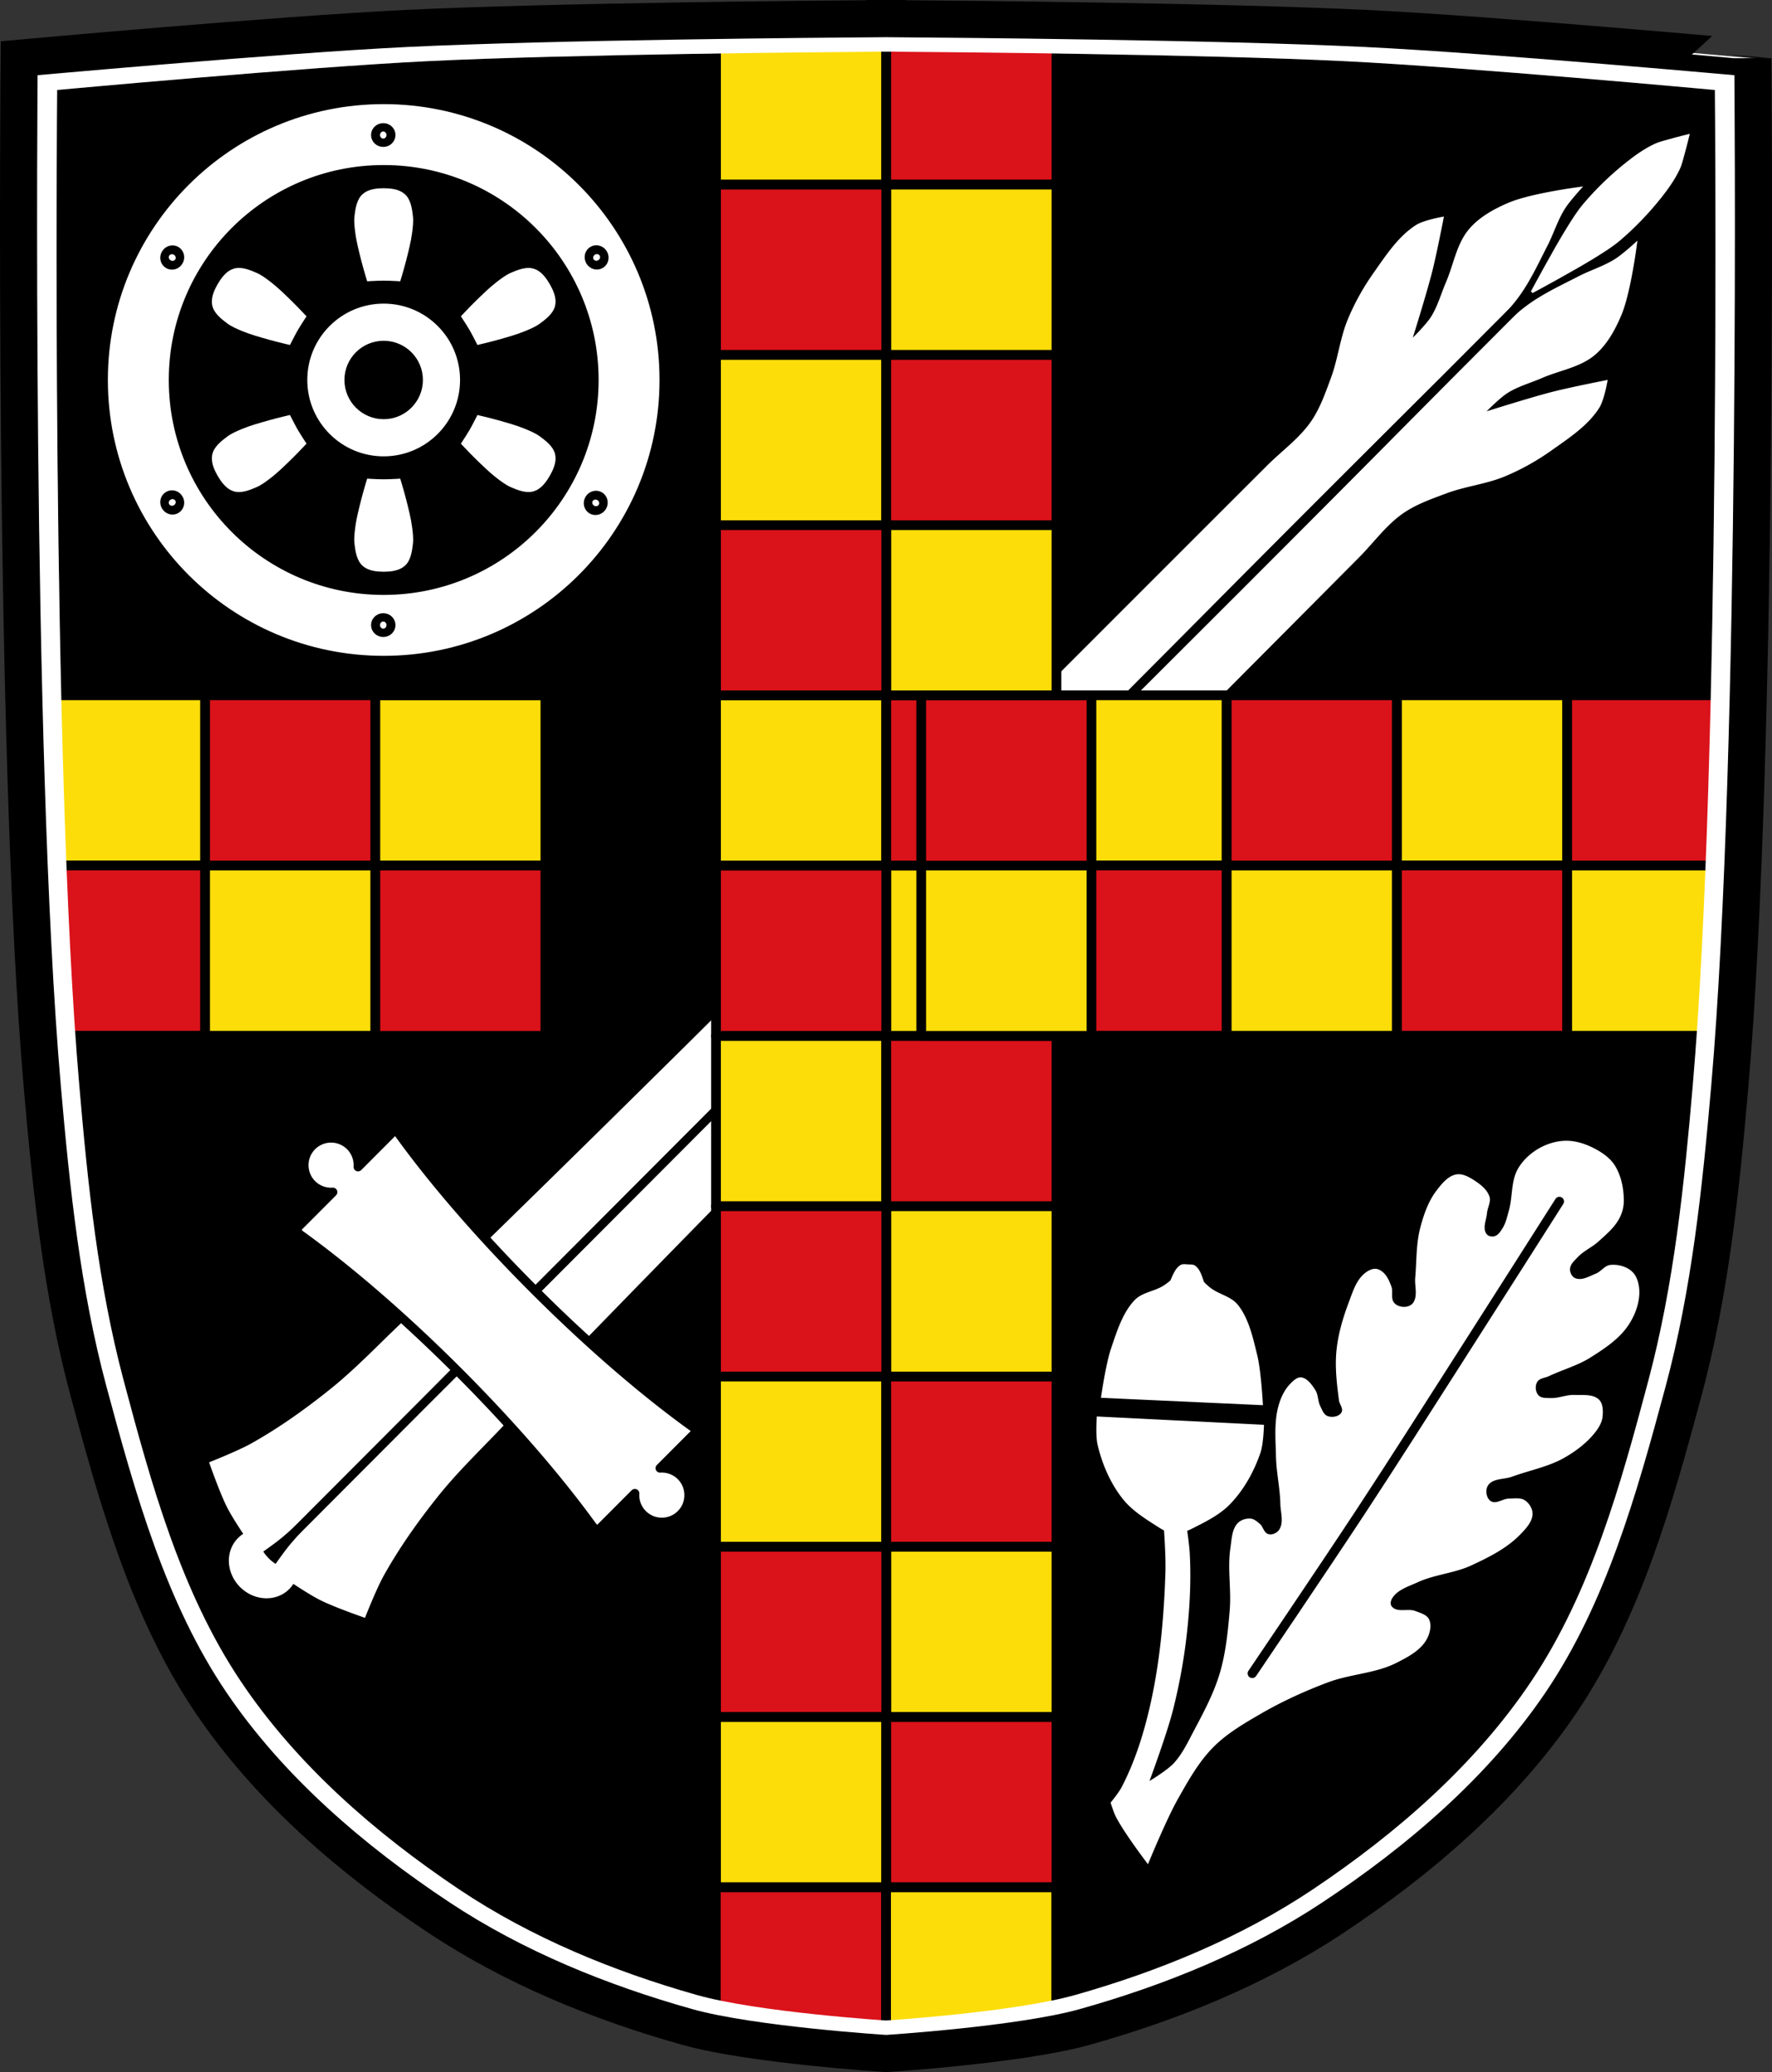 <svg xmlns="http://www.w3.org/2000/svg" width="955.511" height="1117.219"><rect width="100%" height="100%" fill="#333333" stroke="none"/><path style="fill:#000;stroke:none" d="m360.569 44.768-.06.09c-26.484.194-165.922 1.334-242.162 5.08C51.696 53.213-81.263 65.48-81.263 65.48s-3.376 358.512 11.952 536.83c4.586 53.343 10.118 107.122 23.876 158.826 14.935 56.127 30.906 114.11 63.11 162.243 30.22 45.167 72.764 82.084 117.705 112.204 38.846 26.036 83.09 44.228 127.953 56.964 33.142 9.408 102.375 13.817 102.375 13.817s69.204-4.41 102.346-13.817c44.863-12.736 89.107-30.928 127.954-56.964 44.94-30.12 87.484-67.037 117.704-112.204 32.204-48.132 48.205-106.116 63.14-162.243 13.758-51.704 19.29-105.483 23.876-158.826 15.328-178.318 11.923-536.83 11.923-536.83S679.72 53.213 613.07 49.94c-76.24-3.747-215.707-4.887-242.192-5.08l-.06-.091-5.14.03-5.11-.03z" transform="translate(112.059 -16.956)"/><path style="fill:#fff;stroke:none" d="M741.602 117.502s-27.674 3.406-40.33 8.818c-7.903 3.38-15.906 7.803-21.393 14.42-6.587 7.946-8.153 18.945-12.243 28.42-2.678 6.205-4.435 12.883-8.041 18.597-2.654 4.206-9.826 11.263-9.826 11.263s7.457-23.74 10.502-35.797c2.46-9.742 6.274-29.503 6.274-29.503s-10.67 1.762-15.095 4.595c-9.627 6.166-16.163 16.322-22.77 25.652-5.566 7.862-10.312 16.357-14 25.256-4.196 10.122-5.276 21.333-9.096 31.603-3.01 8.093-5.882 16.433-10.816 23.52-6.332 9.095-15.656 15.727-23.5 23.556-138.957 138.707-277.264 278.073-417.743 415.24-16.1 15.719-32.375 31.257-48.732 46.708-12.876 12.161-25.068 25.114-38.885 36.194-13.39 10.736-27.459 20.76-42.423 29.162C16.227 799.282.697 805.415.697 805.415s5.795 16.732 9.847 24.564c2.024 3.911 5.377 9.214 8.551 14a16.534 16.534 0 0 0-2.8 2.249c-6.996 7.014-6.5 18.852 1.124 26.457 7.623 7.605 19.484 8.094 26.48 1.08.863-.864 1.61-1.81 2.243-2.804 4.793 3.163 10.104 6.503 14.02 8.517 7.842 4.033 24.588 9.788 24.588 9.788s6.096-15.545 10.154-22.813c8.367-14.984 18.356-29.078 29.06-42.493 11.045-13.844 23.97-26.067 36.1-38.971 15.411-16.395 30.91-32.708 46.591-48.845 136.828-140.81 275.86-279.452 414.232-418.743 7.81-7.862 14.42-17.203 23.5-23.556 7.074-4.951 15.408-7.844 23.493-10.873 10.26-3.844 21.47-4.951 31.581-9.171 8.89-3.71 17.374-8.476 25.222-14.062 9.314-6.629 19.454-13.19 25.597-22.832 2.823-4.431 4.56-15.106 4.56-15.106s-19.753 3.862-29.489 6.345c-12.05 3.074-35.771 10.588-35.771 10.588s7.04-7.188 11.239-9.852c5.706-3.62 12.38-5.394 18.577-8.086 9.466-4.113 20.461-5.706 28.39-12.312 6.604-5.503 11.008-13.516 14.37-21.428 5.381-12.669 8.72-40.35 8.72-40.35s-7.577 7.044-11.923 9.81c-6.223 3.962-13.435 6.113-19.988 9.5-9.163 4.736-18.617 9.088-26.975 15.133-8.988 6.501-16.612 14.76-24.57 22.488-9.138 8.874-17.674 18.342-26.618 27.41C518.748 375.07 373.976 516.403 231.482 659.99c-33.906 34.166-67.201 68.905-101.26 102.918-11.003 10.988-22.34 21.636-33.307 32.659-17.618 17.707-36.032 34.718-52.21 53.75-2.678 3.15-6.069 7.917-8.137 10.854a21.224 21.224 0 0 1-3.704-2.97 21.196 21.196 0 0 1-2.956-3.674c2.931-2.075 7.691-5.477 10.835-8.163 18.992-16.224 35.96-34.679 53.623-52.34 10.996-10.993 21.618-22.356 32.579-33.384 33.93-34.142 68.59-67.52 102.674-101.509C372.863 515.291 513.845 370.18 657.526 227.78c9.047-8.966 18.494-17.525 27.346-26.684 7.709-7.977 15.949-15.62 22.429-24.625 6.025-8.372 10.354-17.836 15.068-27.01 3.371-6.562 5.505-13.779 9.451-20.011 2.756-4.353 9.782-11.947 9.782-11.947z" transform="translate(112.059 -16.956)"/><path style="fill:#fff;stroke:#000;stroke-width:.968px;stroke-linecap:butt;stroke-linejoin:miter;stroke-opacity:1" d="M799.784 88.433s-7.685 1.88-11.482 2.987c-2.884.84-5.864 1.474-8.574 2.77-5.522 2.638-10.586 6.227-15.367 10.05-8.341 6.668-16.105 14.145-23.009 22.293-3.359 3.964-6.105 8.419-8.861 12.823-7.066 11.29-19.636 34.802-19.636 34.802l1.413 1.41s23.498-12.608 34.777-19.698c4.398-2.766 8.845-5.524 12.801-8.892 8.131-6.924 15.589-14.707 22.238-23.063 3.818-4.797 7.408-9.873 10.035-15.413 1.283-2.705 1.902-5.68 2.727-8.558 1.092-3.807 2.938-11.511 2.938-11.511z" transform="translate(112.059 -16.956)"/><path style="fill:none;stroke:#000;stroke-width:4.743;stroke-linecap:round;stroke-linejoin:round;stroke-miterlimit:4;stroke-opacity:1;stroke-dasharray:none" d="M708.474 179.984 35.194 854.888" transform="translate(112.059 -16.956)"/><path style="fill:#fff;fill-opacity:1;stroke:#000;stroke-width:4.84;stroke-linecap:round;stroke-linejoin:round;stroke-miterlimit:4;stroke-opacity:1;stroke-dasharray:none" d="m101.292 625.791-20.274 20.323a14.533 14.533 0 0 0-4.248-11.246c-5.7-5.685-14.934-5.674-20.62.025-5.685 5.7-5.674 14.934.025 20.62a14.533 14.533 0 0 0 11.256 4.22l-20.274 20.324 2.527 2.52c25.254 18.175 54.741 43.373 84.511 73.071 29.77 29.699 55.039 59.125 73.274 84.335l2.527 2.52 20.274-20.322a14.533 14.533 0 0 0 4.249 11.246c5.699 5.685 14.933 5.674 20.619-.025 5.685-5.7 5.674-14.934-.025-20.62a14.533 14.533 0 0 0-11.256-4.22l20.274-20.324c-25.885-18.306-56.52-44.334-87.444-75.184-30.924-30.85-57.026-61.422-75.395-87.263z" transform="translate(112.059 -16.956)"/><g style="stroke:#000;stroke-opacity:1"><g style="stroke:#000;stroke-opacity:1"><path style="fill:#fcdd09;fill-opacity:1;stroke:#000;stroke-width:4.866;stroke-linecap:round;stroke-linejoin:round;stroke-miterlimit:4;stroke-opacity:1;stroke-dasharray:none" d="M-820.623 51.368h85.07v85.07h-85.07z" transform="matrix(1.079 0 0 1.079 1271.547 -47.66)"/><path style="fill:#da121a;fill-opacity:1;stroke:#000;stroke-width:4.866;stroke-linecap:round;stroke-linejoin:round;stroke-miterlimit:4;stroke-opacity:1;stroke-dasharray:none" d="M-735.553 51.368h85.07v85.07h-85.07z" transform="matrix(1.079 0 0 1.079 1271.547 -47.66)"/><path transform="matrix(-1.079 0 0 1.079 1271.547 -47.66)" style="fill:#fcdd09;fill-opacity:1;stroke:#000;stroke-width:4.866;stroke-linecap:round;stroke-linejoin:round;stroke-miterlimit:4;stroke-opacity:1;stroke-dasharray:none" d="M650.483 136.438h85.07v85.07h-85.07z"/><path transform="matrix(-1.079 0 0 1.079 1271.547 -47.66)" style="fill:#da121a;fill-opacity:1;stroke:#000;stroke-width:4.866;stroke-linecap:round;stroke-linejoin:round;stroke-miterlimit:4;stroke-opacity:1;stroke-dasharray:none" d="M735.553 136.438h85.07v85.07h-85.07z"/><g style="stroke:#000;stroke-opacity:1"><path style="fill:#fcdd09;fill-opacity:1;stroke:#000;stroke-width:4.866;stroke-linecap:round;stroke-linejoin:round;stroke-miterlimit:4;stroke-opacity:1;stroke-dasharray:none" d="M-820.623 51.368h85.07v85.07h-85.07z" transform="matrix(1.079 0 0 1.079 1271.547 135.952)"/><path style="fill:#da121a;fill-opacity:1;stroke:#000;stroke-width:4.866;stroke-linecap:round;stroke-linejoin:round;stroke-miterlimit:4;stroke-opacity:1;stroke-dasharray:none" d="M-735.553 51.368h85.07v85.07h-85.07z" transform="matrix(1.079 0 0 1.079 1271.547 135.952)"/><path transform="matrix(-1.079 0 0 1.079 1271.547 135.952)" style="fill:#fcdd09;fill-opacity:1;stroke:#000;stroke-width:4.866;stroke-linecap:round;stroke-linejoin:round;stroke-miterlimit:4;stroke-opacity:1;stroke-dasharray:none" d="M650.483 136.438h85.07v85.07h-85.07z"/><path transform="matrix(-1.079 0 0 1.079 1271.547 135.952)" style="fill:#da121a;fill-opacity:1;stroke:#000;stroke-width:4.866;stroke-linecap:round;stroke-linejoin:round;stroke-miterlimit:4;stroke-opacity:1;stroke-dasharray:none" d="M735.553 136.438h85.07v85.07h-85.07z"/></g></g><g style="stroke:#000;stroke-opacity:1"><path style="fill:#fcdd09;fill-opacity:1;stroke:#000;stroke-width:4.866;stroke-linecap:round;stroke-linejoin:round;stroke-miterlimit:4;stroke-opacity:1;stroke-dasharray:none" d="M-820.623 51.368h85.07v85.07h-85.07z" transform="matrix(1.079 0 0 1.079 1271.548 319.563)"/><path style="fill:#da121a;fill-opacity:1;stroke:#000;stroke-width:4.866;stroke-linecap:round;stroke-linejoin:round;stroke-miterlimit:4;stroke-opacity:1;stroke-dasharray:none" d="M-735.553 51.368h85.07v85.07h-85.07z" transform="matrix(1.079 0 0 1.079 1271.548 319.563)"/><path transform="matrix(-1.079 0 0 1.079 1271.548 319.563)" style="fill:#fcdd09;fill-opacity:1;stroke:#000;stroke-width:4.866;stroke-linecap:round;stroke-linejoin:round;stroke-miterlimit:4;stroke-opacity:1;stroke-dasharray:none" d="M650.483 136.438h85.07v85.07h-85.07z"/><path transform="matrix(-1.079 0 0 1.079 1271.548 319.563)" style="fill:#da121a;fill-opacity:1;stroke:#000;stroke-width:4.866;stroke-linecap:round;stroke-linejoin:round;stroke-miterlimit:4;stroke-opacity:1;stroke-dasharray:none" d="M735.553 136.438h85.07v85.07h-85.07z"/><g style="stroke:#000;stroke-opacity:1"><path style="fill:#fcdd09;fill-opacity:1;stroke:#000;stroke-width:4.866;stroke-linecap:round;stroke-linejoin:round;stroke-miterlimit:4;stroke-opacity:1;stroke-dasharray:none" d="M-820.623 51.368h85.07v85.07h-85.07z" transform="matrix(1.079 0 0 1.079 1271.548 503.174)"/><path style="fill:#da121a;fill-opacity:1;stroke:#000;stroke-width:4.866;stroke-linecap:round;stroke-linejoin:round;stroke-miterlimit:4;stroke-opacity:1;stroke-dasharray:none" d="M-735.553 51.368h85.07v85.07h-85.07z" transform="matrix(1.079 0 0 1.079 1271.548 503.174)"/><path transform="matrix(-1.079 0 0 1.079 1271.548 503.174)" style="fill:#fcdd09;fill-opacity:1;stroke:#000;stroke-width:4.866;stroke-linecap:round;stroke-linejoin:round;stroke-miterlimit:4;stroke-opacity:1;stroke-dasharray:none" d="M650.483 136.438h85.07v85.07h-85.07z"/><path transform="matrix(-1.079 0 0 1.079 1271.548 503.174)" style="fill:#da121a;fill-opacity:1;stroke:#000;stroke-width:4.866;stroke-linecap:round;stroke-linejoin:round;stroke-miterlimit:4;stroke-opacity:1;stroke-dasharray:none" d="M735.553 136.438h85.07v85.07h-85.07z"/></g></g><g style="stroke:#000;stroke-opacity:1"><path style="fill:#fcdd09;fill-opacity:1;stroke:#000;stroke-width:4.866;stroke-linecap:round;stroke-linejoin:round;stroke-miterlimit:4;stroke-opacity:1;stroke-dasharray:none" d="M-820.623 51.368h85.07v85.07h-85.07z" transform="matrix(1.079 0 0 1.079 1271.548 686.786)"/><path style="fill:#da121a;fill-opacity:1;stroke:#000;stroke-width:4.866;stroke-linecap:round;stroke-linejoin:round;stroke-miterlimit:4;stroke-opacity:1;stroke-dasharray:none" d="M-735.553 51.368h85.07v85.07h-85.07z" transform="matrix(1.079 0 0 1.079 1271.548 686.786)"/><path transform="matrix(-1.079 0 0 1.079 1271.548 686.786)" style="fill:#fcdd09;fill-opacity:1;stroke:#000;stroke-width:4.866;stroke-linecap:round;stroke-linejoin:round;stroke-miterlimit:4;stroke-opacity:1;stroke-dasharray:none" d="M650.483 136.438h85.07v85.07h-85.07z"/><path transform="matrix(-1.079 0 0 1.079 1271.548 686.786)" style="fill:#da121a;fill-opacity:1;stroke:#000;stroke-width:4.866;stroke-linecap:round;stroke-linejoin:round;stroke-miterlimit:4;stroke-opacity:1;stroke-dasharray:none" d="M735.553 136.438h85.07v85.07h-85.07z"/><g style="stroke:#000;stroke-opacity:1"><path style="fill:#fcdd09;fill-opacity:1;stroke:#000;stroke-width:4.866;stroke-linecap:round;stroke-linejoin:round;stroke-miterlimit:4;stroke-opacity:1;stroke-dasharray:none" d="M-820.623 51.368h85.07v85.07h-85.07z" transform="matrix(1.079 0 0 1.079 1271.548 870.397)"/><path style="fill:#da121a;fill-opacity:1;stroke:#000;stroke-width:4.866;stroke-linecap:round;stroke-linejoin:round;stroke-miterlimit:4;stroke-opacity:1;stroke-dasharray:none" d="M-735.553 51.368h85.07v85.07h-85.07z" transform="matrix(1.079 0 0 1.079 1271.548 870.397)"/><path style="fill:#fcdd09;fill-opacity:1;stroke:#000;stroke-width:5.251;stroke-linecap:round;stroke-linejoin:round;stroke-miterlimit:4;stroke-opacity:1;stroke-dasharray:none" d="M365.688 1034.594v89.594h.03s54.717-3.456 91.782-10.75v-78.844h-91.813z" transform="translate(112.059 -16.956)"/><path style="fill:#da121a;fill-opacity:1;stroke:#000;stroke-width:5.251;stroke-linecap:round;stroke-linejoin:round;stroke-miterlimit:4;stroke-opacity:1;stroke-dasharray:none" d="M273.906 1034.594v78.844c37.019 7.28 91.628 10.74 91.781 10.75v-89.594h-91.78z" transform="translate(112.059 -16.956)"/></g></g><g style="stroke:#000;stroke-opacity:1"><path style="fill:#fcdd09;fill-opacity:1;stroke:#000;stroke-width:4.866;stroke-linecap:round;stroke-linejoin:round;stroke-miterlimit:4;stroke-opacity:1;stroke-dasharray:none" d="M-820.623 51.368h85.07v85.07h-85.07z" transform="matrix(0 -1.079 -1.079 0 992.219 -326.988)"/><path style="fill:#da121a;fill-opacity:1;stroke:#000;stroke-width:4.866;stroke-linecap:round;stroke-linejoin:round;stroke-miterlimit:4;stroke-opacity:1;stroke-dasharray:none" d="M-735.553 51.368h85.07v85.07h-85.07z" transform="matrix(0 -1.079 -1.079 0 992.219 -326.988)"/><path transform="matrix(0 1.079 -1.079 0 992.219 -326.988)" style="fill:#fcdd09;fill-opacity:1;stroke:#000;stroke-width:4.866;stroke-linecap:round;stroke-linejoin:round;stroke-miterlimit:4;stroke-opacity:1;stroke-dasharray:none" d="M650.483 136.438h85.07v85.07h-85.07z"/><path transform="matrix(0 1.079 -1.079 0 992.219 -326.988)" style="fill:#da121a;fill-opacity:1;stroke:#000;stroke-width:4.866;stroke-linecap:round;stroke-linejoin:round;stroke-miterlimit:4;stroke-opacity:1;stroke-dasharray:none" d="M735.553 136.438h85.07v85.07h-85.07z"/><g style="stroke:#000;stroke-opacity:1"><path style="fill:#fcdd09;fill-opacity:1;stroke:#000;stroke-width:4.866;stroke-linecap:round;stroke-linejoin:round;stroke-miterlimit:4;stroke-opacity:1;stroke-dasharray:none" d="M-820.623 51.368h85.07v85.07h-85.07z" transform="matrix(0 -1.079 -1.079 0 808.607 -326.988)"/><path style="fill:#da121a;fill-opacity:1;stroke:#000;stroke-width:4.866;stroke-linecap:round;stroke-linejoin:round;stroke-miterlimit:4;stroke-opacity:1;stroke-dasharray:none" d="M-735.553 51.368h85.07v85.07h-85.07z" transform="matrix(0 -1.079 -1.079 0 808.607 -326.988)"/><path transform="matrix(0 1.079 -1.079 0 808.607 -326.988)" style="fill:#fcdd09;fill-opacity:1;stroke:#000;stroke-width:4.866;stroke-linecap:round;stroke-linejoin:round;stroke-miterlimit:4;stroke-opacity:1;stroke-dasharray:none" d="M650.483 136.438h85.07v85.07h-85.07z"/><path transform="matrix(0 1.079 -1.079 0 808.607 -326.988)" style="fill:#da121a;fill-opacity:1;stroke:#000;stroke-width:4.866;stroke-linecap:round;stroke-linejoin:round;stroke-miterlimit:4;stroke-opacity:1;stroke-dasharray:none" d="M735.553 136.438h85.07v85.07h-85.07z"/></g></g><g style="stroke:#000;stroke-opacity:1"><path style="fill:#fcdd09;fill-opacity:1;stroke:#000;stroke-width:4.866;stroke-linecap:round;stroke-linejoin:round;stroke-miterlimit:4;stroke-opacity:1;stroke-dasharray:none" d="M-820.623 51.368h85.07v85.07h-85.07z" transform="scale(1.079) rotate(-90 53.002 -356)"/><path style="fill:#da121a;fill-opacity:1;stroke:#000;stroke-width:4.866;stroke-linecap:round;stroke-linejoin:round;stroke-miterlimit:4;stroke-opacity:1;stroke-dasharray:none" d="M-735.553 51.368h85.07v85.07h-85.07z" transform="scale(1.079) rotate(-90 53.002 -356)"/><path transform="scale(1.079) rotate(90 356 53.002)" style="fill:#fcdd09;fill-opacity:1;stroke:#000;stroke-width:4.866;stroke-linecap:round;stroke-linejoin:round;stroke-miterlimit:4;stroke-opacity:1;stroke-dasharray:none" d="M650.483 136.438h85.07v85.07h-85.07z"/><path transform="scale(1.079) rotate(90 356 53.002)" style="fill:#da121a;fill-opacity:1;stroke:#000;stroke-width:4.866;stroke-linecap:round;stroke-linejoin:round;stroke-miterlimit:4;stroke-opacity:1;stroke-dasharray:none" d="M735.553 136.438h85.07v85.07h-85.07z"/><g style="stroke:#000;stroke-opacity:1"><path style="fill:#fcdd09;fill-opacity:1;stroke:#000;stroke-width:4.866;stroke-linecap:round;stroke-linejoin:round;stroke-miterlimit:4;stroke-opacity:1;stroke-dasharray:none" d="M-820.623 51.368h85.07v85.07h-85.07z" transform="matrix(0 -1.079 -1.079 0 257.773 -326.988)"/><path style="fill:#da121a;fill-opacity:1;stroke:#000;stroke-width:4.866;stroke-linecap:round;stroke-linejoin:round;stroke-miterlimit:4;stroke-opacity:1;stroke-dasharray:none" d="M-735.553 51.368h85.07v85.07h-85.07z" transform="matrix(0 -1.079 -1.079 0 257.773 -326.988)"/><path transform="matrix(0 1.079 -1.079 0 257.773 -326.988)" style="fill:#fcdd09;fill-opacity:1;stroke:#000;stroke-width:4.866;stroke-linecap:round;stroke-linejoin:round;stroke-miterlimit:4;stroke-opacity:1;stroke-dasharray:none" d="M650.483 136.438h85.07v85.07h-85.07z"/><path transform="matrix(0 1.079 -1.079 0 257.773 -326.988)" style="fill:#da121a;fill-opacity:1;stroke:#000;stroke-width:4.866;stroke-linecap:round;stroke-linejoin:round;stroke-miterlimit:4;stroke-opacity:1;stroke-dasharray:none" d="M735.553 136.438h85.07v85.07h-85.07z"/></g></g></g><path style="fill:#fff;stroke:none" d="m360.344 26.969-.063.093c-27.697.2-173.52 1.379-253.25 5.25-69.703 3.385-208.75 16.063-208.75 16.063s-3.53 370.542 12.5 554.844c4.796 55.133 10.581 110.717 24.969 164.156 15.619 58.01 32.321 117.94 66 167.688 31.603 46.682 76.095 84.837 123.094 115.968 40.625 26.91 86.895 45.712 133.812 58.875 34.66 9.724 107.063 14.281 107.063 14.281s72.372-4.557 107.031-14.28c46.917-13.164 93.188-31.966 133.813-58.876 46.998-31.13 91.49-69.286 123.093-115.969 33.68-49.747 50.413-109.677 66.032-167.687 14.387-53.439 20.173-109.023 24.968-164.156 16.03-184.302 12.469-554.844 12.469-554.844S694.109 35.697 624.406 32.312c-79.73-3.871-225.584-5.05-253.281-5.25l-.063-.093-5.375.031-5.343-.031zm.219 17.812 5.125.032 5.125-.032.062.063c26.484.193 165.948 1.348 242.188 5.093 66.65 3.275 199.593 15.532 199.593 15.532s3.391 358.526-11.937 536.843c-4.586 53.344-10.117 107.11-23.875 158.813-14.935 56.127-30.92 114.117-63.125 162.25-30.22 45.167-72.778 82.099-117.719 112.219-38.846 26.036-83.074 44.202-127.938 56.937-33.141 9.409-102.343 13.844-102.343 13.844s-69.233-4.435-102.375-13.844c-44.863-12.735-89.123-30.902-127.969-56.937-44.94-30.12-87.468-67.052-117.688-112.219-32.204-48.133-48.19-106.123-63.124-162.25-13.758-51.704-19.29-105.469-23.876-158.813C-84.64 423.995-81.25 65.47-81.25 65.47S51.693 53.212 118.344 49.938c76.24-3.746 215.672-4.901 242.156-5.094l.063-.063z" transform="translate(112.059 -16.956)"/><path style="fill:none;stroke:#000;stroke-width:20;stroke-linecap:butt;stroke-linejoin:miter;stroke-miterlimit:4;stroke-opacity:1;stroke-dasharray:none" d="m360.334 26.956-.062.094c-27.698.2-173.52 1.378-253.25 5.25-69.703 3.384-208.75 16.062-208.75 16.062s-3.53 370.543 12.5 554.844c4.795 55.134 10.58 110.718 24.968 164.156 15.619 58.01 32.321 117.94 66 167.688 31.604 46.682 76.095 84.838 123.094 115.969 40.625 26.909 86.895 45.712 133.813 58.875 34.659 9.724 107.062 14.28 107.062 14.28s72.372-4.556 107.031-14.28c46.917-13.163 93.188-31.966 133.813-58.875 46.998-31.131 91.49-69.287 123.094-115.97 33.678-49.747 50.412-109.676 66.03-167.687 14.389-53.438 20.174-109.022 24.97-164.156 16.03-184.301 12.468-554.844 12.468-554.844S694.1 35.684 624.397 32.3c-79.731-3.872-225.585-5.05-253.282-5.25l-.062-.094-5.375.031-5.344-.03z" transform="translate(112.059 -16.956)"/><g style="fill:#fff;stroke:#000;stroke-opacity:1"><path d="M-1008.719 84.906c-83.662 0-151.468 67.807-151.468 151.469 0 83.662 67.806 151.5 151.468 151.5 83.662 0 151.5-67.838 151.5-151.5s-67.838-151.469-151.5-151.469zm0 38.344c62.488 0 113.157 50.637 113.157 113.125s-50.669 113.156-113.157 113.156-113.125-50.668-113.125-113.156c0-62.488 50.637-113.125 113.125-113.125z" style="fill:#fff;stroke:#000;stroke-width:5.498;stroke-linecap:round;stroke-linejoin:round;stroke-miterlimit:4;stroke-opacity:1;stroke-dasharray:none" transform="translate(1215.603 -31.511)"/><path d="M-1008.719 192.719c-24.125 0-43.687 19.53-43.687 43.656 0 24.126 19.562 43.688 43.687 43.688 24.126 0 43.688-19.562 43.688-43.688s-19.562-43.656-43.688-43.656zm0 25.031c10.301 0 18.657 8.324 18.657 18.625s-8.356 18.656-18.657 18.656c-10.3 0-18.656-8.355-18.656-18.656 0-10.301 8.355-18.625 18.656-18.625z" style="fill:#fff;stroke:#000;stroke-width:5;stroke-linecap:round;stroke-linejoin:round;stroke-miterlimit:4;stroke-opacity:1;stroke-dasharray:none" transform="translate(1215.603 -31.511)"/><g style="fill:#fff;stroke:#000;stroke-opacity:1"><path style="fill:#fff;fill-opacity:1;stroke:#000;stroke-width:5;stroke-linecap:round;stroke-linejoin:round;stroke-miterlimit:4;stroke-opacity:1;stroke-dasharray:none" d="M-1008.274 102.308c0 2.558-1.926 4.632-4.3 4.632-2.376 0-4.301-2.074-4.301-4.632 0-2.557 1.925-4.63 4.3-4.63s4.3 2.073 4.3 4.63z" transform="matrix(.969 0 0 .9 1187.85 -19.272)"/><path style="fill:#fff;fill-opacity:1;stroke:#000;stroke-width:5;stroke-linecap:round;stroke-linejoin:round;stroke-miterlimit:4;stroke-opacity:1;stroke-dasharray:none" d="M-1008.274 102.308c0 2.558-1.926 4.632-4.3 4.632-2.376 0-4.301-2.074-4.301-4.632 0-2.557 1.925-4.63 4.3-4.63s4.3 2.073 4.3 4.63z" transform="matrix(.969 0 0 .9 1187.85 244.96)"/></g><g style="fill:#fff;stroke:#000;stroke-opacity:1"><path style="fill:#fff;fill-opacity:1;stroke:#000;stroke-width:5;stroke-linecap:round;stroke-linejoin:round;stroke-miterlimit:4;stroke-opacity:1;stroke-dasharray:none" d="M-1008.274 102.308c0 2.558-1.926 4.632-4.3 4.632-2.376 0-4.301-2.074-4.301-4.632 0-2.557 1.925-4.63 4.3-4.63s4.3 2.073 4.3 4.63z" transform="matrix(.484 -.839 .779 .45 503.262 -756.738)"/><path style="fill:#fff;fill-opacity:1;stroke:#000;stroke-width:5;stroke-linecap:round;stroke-linejoin:round;stroke-miterlimit:4;stroke-opacity:1;stroke-dasharray:none" d="M-1008.274 102.308c0 2.558-1.926 4.632-4.3 4.632-2.376 0-4.301-2.074-4.301-4.632 0-2.557 1.925-4.63 4.3-4.63s4.3 2.073 4.3 4.63z" transform="rotate(-60 -174.894 -946.32) scale(.969 .9)"/></g><g style="fill:#fff;stroke:#000;stroke-opacity:1"><path style="fill:#fff;fill-opacity:1;stroke:#000;stroke-width:5;stroke-linecap:round;stroke-linejoin:round;stroke-miterlimit:4;stroke-opacity:1;stroke-dasharray:none" d="M-1008.274 102.308c0 2.558-1.926 4.632-4.3 4.632-2.376 0-4.301-2.074-4.301-4.632 0-2.557 1.925-4.63 4.3-4.63s4.3 2.073 4.3 4.63z" transform="matrix(.484 .839 .779 -.45 503.262 1166.497)"/><path style="fill:#fff;fill-opacity:1;stroke:#000;stroke-width:5;stroke-linecap:round;stroke-linejoin:round;stroke-miterlimit:4;stroke-opacity:1;stroke-dasharray:none" d="M-1008.274 102.308c0 2.558-1.926 4.632-4.3 4.632-2.376 0-4.301-2.074-4.301-4.632 0-2.557 1.925-4.63 4.3-4.63s4.3 2.073 4.3 4.63z" transform="matrix(.484 .839 .779 -.45 732.095 1034.38)"/></g><g style="fill:#fff;stroke:#000;stroke-opacity:1"><path style="fill:#fff;stroke:#000;stroke-width:5;stroke-linecap:round;stroke-linejoin:miter;stroke-miterlimit:4;stroke-opacity:1;stroke-dasharray:none" d="M-1017.5 132.625c-1.975.982-3.747 2.562-4.906 4.438-2.001 3.237-2.64 7.217-3.063 11-.356 3.181.052 6.419.469 9.593.676 5.146 2.02 10.185 3.281 15.219 1.104 4.404 3.75 13.094 3.75 13.094s7.164-.469 10.75-.469c3.587 0 10.75.469 10.75.469s2.646-8.69 3.75-13.094c1.262-5.034 2.606-10.073 3.282-15.219.416-3.174.82-6.411.468-9.594-.417-3.78-1.03-7.765-3.031-11-1.164-1.882-2.954-3.455-4.938-4.437-3.126-1.548-6.793-1.95-10.28-1.95-3.489 0-7.159.397-10.282 1.95zM-1017.5 340.49c-1.975-.981-3.747-2.561-4.906-4.437-2.001-3.238-2.64-7.218-3.063-11-.356-3.182.052-6.42.469-9.594.676-5.145 2.02-10.185 3.281-15.219 1.104-4.404 3.75-13.094 3.75-13.094s7.164.47 10.75.47c3.587 0 10.75-.47 10.75-.47s2.646 8.69 3.75 13.094c1.262 5.034 2.606 10.074 3.282 15.219.416 3.174.82 6.411.468 9.594-.417 3.78-1.03 7.765-3.031 11-1.164 1.882-2.954 3.455-4.937 4.437-3.126 1.548-6.794 1.95-10.282 1.95-3.488 0-7.157-.397-10.281-1.95z" transform="translate(1214.12 -31.678)"/></g><g style="fill:#fff;stroke:#000;stroke-opacity:1"><path style="fill:#fff;stroke:#000;stroke-width:5;stroke-linecap:round;stroke-linejoin:miter;stroke-miterlimit:4;stroke-opacity:1;stroke-dasharray:none" d="M-1017.5 132.625c-1.975.982-3.747 2.562-4.906 4.438-2.001 3.237-2.64 7.217-3.063 11-.356 3.181.052 6.419.469 9.593.676 5.146 2.02 10.185 3.281 15.219 1.104 4.404 3.75 13.094 3.75 13.094s7.164-.469 10.75-.469c3.587 0 10.75.469 10.75.469s2.646-8.69 3.75-13.094c1.262-5.034 2.606-10.073 3.282-15.219.416-3.174.82-6.411.468-9.594-.417-3.78-1.03-7.765-3.031-11-1.164-1.882-2.954-3.455-4.938-4.437-3.126-1.548-6.793-1.95-10.28-1.95-3.489 0-7.159.397-10.282 1.95zM-1017.5 340.49c-1.975-.981-3.747-2.561-4.906-4.437-2.001-3.238-2.64-7.218-3.063-11-.356-3.182.052-6.42.469-9.594.676-5.145 2.02-10.185 3.281-15.219 1.104-4.404 3.75-13.094 3.75-13.094s7.164.47 10.75.47c3.587 0 10.75-.47 10.75-.47s2.646 8.69 3.75 13.094c1.262 5.034 2.606 10.074 3.282 15.219.416 3.174.82 6.411.468 9.594-.417 3.78-1.03 7.765-3.031 11-1.164 1.882-2.954 3.455-4.937 4.437-3.126 1.548-6.794 1.95-10.282 1.95-3.488 0-7.157-.397-10.281-1.95z" transform="rotate(60 -372.726 1272.177)"/></g><g style="fill:#fff;stroke:#000;stroke-opacity:1"><path style="fill:#fff;stroke:#000;stroke-width:5;stroke-linecap:round;stroke-linejoin:miter;stroke-miterlimit:4;stroke-opacity:1;stroke-dasharray:none" d="M-1017.5 132.625c-1.975.982-3.747 2.562-4.906 4.438-2.001 3.237-2.64 7.217-3.063 11-.356 3.181.052 6.419.469 9.593.676 5.146 2.02 10.185 3.281 15.219 1.104 4.404 3.75 13.094 3.75 13.094s7.164-.469 10.75-.469c3.587 0 10.75.469 10.75.469s2.646-8.69 3.75-13.094c1.262-5.034 2.606-10.073 3.282-15.219.416-3.174.82-6.411.468-9.594-.417-3.78-1.03-7.765-3.031-11-1.164-1.882-2.954-3.455-4.938-4.437-3.126-1.548-6.793-1.95-10.28-1.95-3.489 0-7.159.397-10.282 1.95zM-1017.5 340.49c-1.975-.981-3.747-2.561-4.906-4.437-2.001-3.238-2.64-7.218-3.063-11-.356-3.182.052-6.42.469-9.594.676-5.145 2.02-10.185 3.281-15.219 1.104-4.404 3.75-13.094 3.75-13.094s7.164.47 10.75.47c3.587 0 10.75-.47 10.75-.47s2.646 8.69 3.75 13.094c1.262 5.034 2.606 10.074 3.282 15.219.416 3.174.82 6.411.468 9.594-.417 3.78-1.03 7.765-3.031 11-1.164 1.882-2.954 3.455-4.937 4.437-3.126 1.548-6.794 1.95-10.282 1.95-3.488 0-7.157-.397-10.281-1.95z" transform="scale(1 -1) rotate(60 -17.853 1067.29)"/></g></g><g style="fill:#fff;stroke:#000;stroke-opacity:1"><path d="M-576.147 715.559c-1.109-.066-2.248-.068-3.183.53-2.635 1.682-3.916 4.777-5.392 8.234-1.013.888-2.104 1.688-3.202 2.424-4.935 3.306-11.48 3.57-15.703 7.956-6.43 6.677-9.52 16.67-12.631 25.862-2.889 8.534-5.44 26.672-5.44 26.672l86.882 3.968s-.912-18.297-3.051-27.06c-2.305-9.44-4.55-19.676-10.378-26.913-3.828-4.754-10.323-5.613-14.954-9.356a30.904 30.904 0 0 1-2.948-2.705c-1.172-3.577-2.211-6.78-4.691-8.695-1.181-.912-2.782-.77-4.218-.835-.357-.016-.722-.06-1.091-.082z" style="fill:#fff;stroke:#000;stroke-width:.967px;stroke-linecap:butt;stroke-linejoin:miter;stroke-opacity:1" transform="matrix(1.018 0 0 1.018 1225.975 -47.274)"/><path d="M-374.469 650.125c-5.27-.022-10.672 1.615-15.219 4.281-4.573 2.682-8.72 6.59-11.25 11.25-3.548 6.539-2.597 14.686-4.625 21.844-.893 3.154-1.559 6.48-3.312 9.25-1 1.581-2.16 3.488-3.969 3.969-1.215.322-2.877.01-3.625-1-2.099-2.839-.002-7.047.313-10.563.268-2.997 2.2-6.052 1.344-8.937-1.09-3.67-4.442-6.468-7.625-8.594-3.103-2.072-6.89-4.314-10.563-3.656-4.628.829-8.103 5.186-10.938 8.937-4.346 5.753-6.78 12.865-8.593 19.844-2.23 8.58-1.875 17.638-2.656 26.469-.38 4.296 1.437 9.327-.97 12.906-.825 1.228-2.522 1.891-4 1.969-1.88.099-4.088-.51-5.28-1.969-1.767-2.161-.373-5.652-1.313-8.281-1.031-2.885-2.33-5.909-4.625-7.938-1.258-1.112-2.978-2.034-4.656-1.968-2.612.1-5.098 1.767-6.938 3.625-3.748 3.784-5.395 9.237-7.281 14.218-3.144 8.304-5.731 16.979-6.625 25.813-.9 8.897.149 17.919 1.344 26.781.271 2.015 2.381 4.24 1.312 5.969-1.195 1.933-4.487 2.428-6.625 1.656-1.929-.697-2.704-3.136-3.625-4.969-1.347-2.68-1.024-6.077-2.656-8.593-1.913-2.951-4.438-6.629-7.938-6.97-2.409-.234-4.603 1.912-6.28 3.657-3.112 3.235-5.096 7.577-6.282 11.906-2.364 8.625-1.503 17.841-1.313 26.782.18 8.413 2.132 16.742 2.313 25.156.098 4.525 1.972 9.877-.656 13.562-1.035 1.45-3.245 2.417-4.969 1.969-2.2-.571-2.575-3.816-4.313-5.281-1.547-1.305-3.263-2.804-5.28-2.969-2.573-.21-5.516.742-7.282 2.625-3.223 3.436-3.277 8.934-3.969 13.594-1.603 10.798.568 21.84-.343 32.718-.942 11.237-2.055 22.634-5.282 33.438-3.15 10.545-8.407 20.37-13.562 30.094-3.154 5.948-6.046 12.223-10.594 17.187-3.248 3.545-11.563 8.625-11.563 8.625s8.795-23.793 11.907-36.062c3.525-13.9 6.09-28.083 7.593-42.344 1.435-13.605 2.104-27.372 1.344-41.031-.178-3.198-.695-7.316-1.281-11.532.488-.212.956-.397 1.344-.593 7.445-3.763 15.274-7.473 21-13.344 7.545-7.736 12.922-17.534 16.375-27.563 1.693-4.917 1.906-15.468 1.906-15.468l-41.719-2.094-6.093-.281-41.75-2.094s-.817 10.5.375 15.563c2.43 10.323 6.798 20.609 13.53 29.062 5.11 6.415 12.533 10.885 19.563 15.375a32.83 32.83 0 0 0 2.125 1.219c.493 7.443.9 15.886.719 21.687-.75 23.965-2.893 48.074-8.281 71.438-3.362 14.578-7.953 29.08-14.875 42.343-1.572 3.012-5.938 8.282-5.938 8.282s1.67 5.427 2.969 7.937c4.781 9.234 17.531 25.813 17.531 25.813s9.835-24.108 16.219-35.406c5.386-9.533 10.82-19.322 18.5-27.125 7.103-7.218 16.057-12.444 24.813-17.532 11.473-6.667 23.63-12.233 36.062-16.875 11.706-4.37 24.913-4.609 36.063-10.25 6.1-3.086 12.856-6.609 16.218-12.562 1.857-3.287 2.966-7.857 1.313-11.25-1.3-2.67-4.854-3.591-7.625-4.656-3.876-1.49-9.717 1.001-12.219-2.313-.734-.972-.326-2.588.313-3.625 2.724-4.43 8.525-6.106 13.25-8.281 9.028-4.156 19.42-4.756 28.437-8.938 9.352-4.337 18.955-9.124 26.125-16.531 3.025-3.125 6.587-6.9 6.625-11.25.025-2.913-1.85-5.989-4.281-7.594-2.5-1.65-5.943-1.047-8.938-1-3.118.049-6.75 3.136-9.281 1.313-2-1.442-2.535-5.11-1.313-7.25 2.215-3.878 8.37-3.12 12.563-4.656 9.367-3.434 19.488-5.257 28.125-10.25 6.234-3.604 12.168-8.148 16.531-13.875 1.764-2.316 3.329-5.045 3.656-7.938.368-3.245.323-7.298-2-9.594-3.275-3.238-8.958-2.514-13.562-2.656-4.224-.13-8.34 1.842-12.563 1.656-2.03-.089-4.615.174-5.968-1.343-1.403-1.572-1.669-4.434-.656-6.282 1.066-1.946 3.963-2.019 5.968-2.968 7.316-3.465 15.313-5.615 22.156-9.938 7.473-4.72 15.266-9.846 20.188-17.187 3.553-5.3 6.041-11.808 5.938-18.188-.063-3.871-1.15-8.251-3.97-10.906-3.098-2.919-7.997-4.204-12.218-3.656-2.944.381-4.869 3.52-7.625 4.625-3.353 1.343-7.312 3.82-10.594 2.312-1.48-.68-2.389-2.655-2.312-4.281.112-2.383 2.333-4.232 3.969-5.969 3.129-3.324 7.562-5.177 10.937-8.25 3.982-3.625 8.277-7.207 10.906-11.906 1.568-2.802 2.584-6.071 2.656-9.281.152-6.685-1.197-13.778-4.656-19.5-2.344-3.88-6.272-6.764-10.25-8.938-4.838-2.644-10.361-4.602-15.875-4.625z" style="fill:#fff;stroke:#000;stroke-width:1.027px;stroke-linecap:butt;stroke-linejoin:miter;stroke-opacity:1" transform="matrix(1.018 0 0 1.018 1225.975 -47.274)"/></g><path style="fill:none;stroke:#000;stroke-width:5;stroke-linecap:round;stroke-linejoin:miter;stroke-miterlimit:4;stroke-opacity:1;stroke-dasharray:none" d="M563.199 919.235s39.569-58.452 58.945-87.95c17.716-26.97 34.991-54.228 52.396-81.4 18.152-28.341 54.267-85.144 54.267-85.144" transform="translate(112.059 -16.956)"/></svg>